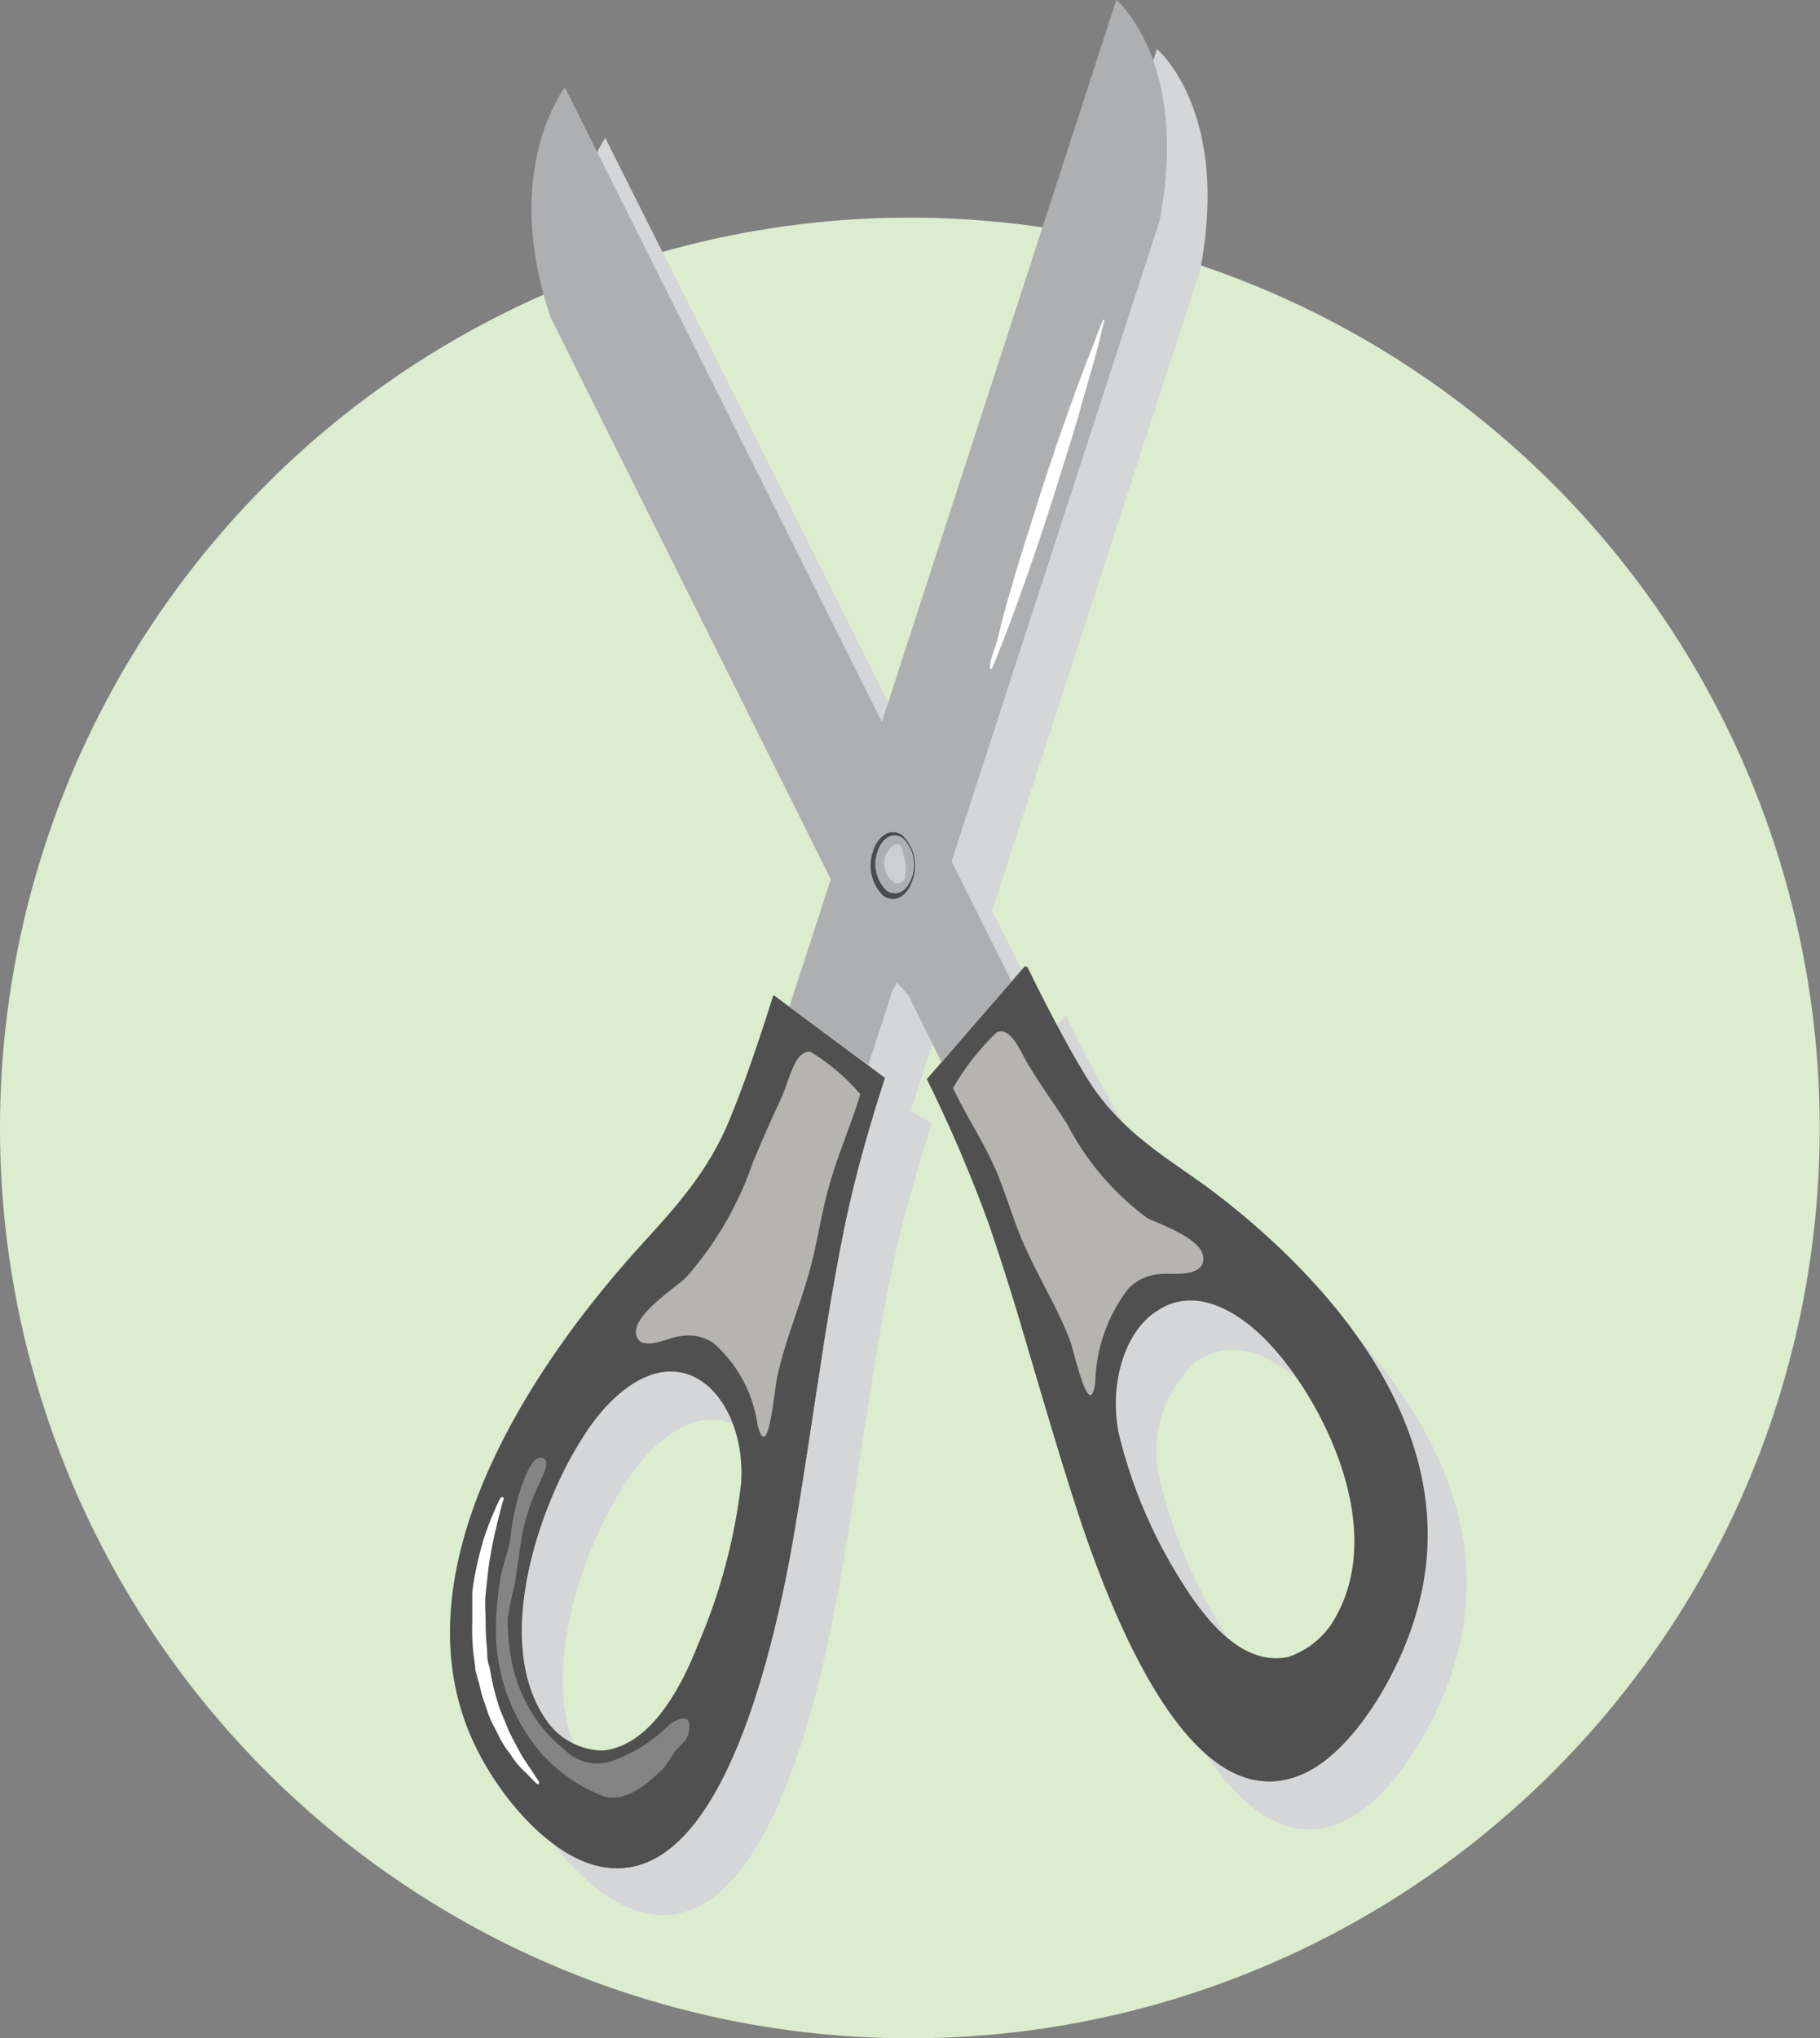 <svg xmlns="http://www.w3.org/2000/svg" viewBox="0 0 70.87 79.32"><rect x="0" y="0" width="70.87" height="79.32" fill="#808080" stroke="none"/><defs><style>.cls-1{isolation:isolate;}.cls-2{fill:#dbeccf;}.cls-3{fill:#d4d6d7;}.cls-4{fill:#515050;}.cls-5,.cls-6{fill:#adafb1;}.cls-6,.cls-8{opacity:0.3;}.cls-6{mix-blend-mode:multiply;}.cls-7{fill:#b5b4b0;}.cls-11,.cls-8,.cls-9{fill:#fff;}.cls-11,.cls-8{mix-blend-mode:soft-light;}.cls-10{fill:#4a4d4e;}.cls-11{opacity:0.4;}</style></defs><g class="cls-1"><g id="Layer_2" data-name="Layer 2"><g id="AW"><circle class="cls-2" cx="35.43" cy="43.89" r="35.43" transform="translate(-13.57 71.84) rotate(-80.78)"/><path class="cls-3" d="M48.49,48.09c-1.6-1.18-3.37-2.16-4.62-4.16-.73-1.19-1.56-2.77-2.37-4.42l-.53.6-2.34-4.66,8.1-24.93c1.2-6.21-1.68-8.61-1.68-8.61L35.92,30,23.55,5.33l0,0h0l0,.07,0,0-.06.09,0,0-.06.11,0,0h0c-.59,1-1.86,4-.3,8.53l11,21.87-1.61,5-.59-.44c-.59,1.85-1.21,3.65-1.78,5-1,2.33-2.59,3.8-4,5.42-3.3,3.79-8.93,11.68-6,18.43,1,2.29,3,4.53,4.81,5,4.46,1.2,6.65-7,7.6-12.09.12-.61.23-1.23.33-1.84,0-.2.07-.4.1-.61.07-.42.14-.83.2-1.25s.09-.53.13-.79l.12-.78.42-2.71c.23-1.49.48-3,.77-4.42.42-2.14,1-4.16,1.65-6.19L34,42.32l1.43,1,.94-2.89.19-.32.44.51,1.28,2.57,1.3-1.48L37.67,43.9a56.46,56.46,0,0,1,2.4,5.6c.47,1.37.9,2.76,1.32,4.16.29,1,.57,1.92.86,2.89a2.17,2.17,0,0,0,.07.24l.27.91c.11.35.21.7.32,1l.2.65.54,1.69c1.58,4.71,4.77,12.14,9,9.67,1.72-1,3.42-3.78,4.09-6.3C58.73,57,52.21,50.86,48.49,48.09Zm-18,11.45A22.48,22.48,0,0,1,28.71,66c-.8,2-2,3.82-3.65,4A2.71,2.71,0,0,1,23,69c-2.34-2.94-.43-8.46,1.2-11.05,1-1.66,2.62-3.12,4.18-2.59C29.65,55.74,30.57,57.48,30.44,59.54Zm16.2-6.61c1.47-1,3.2,0,4.43,1.34,1.92,2.07,4.5,6.93,2.56,10.51a3.29,3.29,0,0,1-1.89,1.62c-1.63.33-3.05-1.11-4.09-2.84a19.41,19.41,0,0,1-2.51-5.88A4.71,4.71,0,0,1,46.64,52.93Z"/><path class="cls-4" d="M42.07,59.17c1.58,4.71,4.77,12.14,9,9.67,1.72-1,3.42-3.78,4.09-6.31,2-7.47-4.52-13.59-8.24-16.35C45.31,45,43.54,44,42.29,42c-.73-1.18-1.57-2.77-2.37-4.41L36.09,42a55.47,55.47,0,0,1,2.4,5.6C39.79,51.37,40.81,55.36,42.07,59.17Zm1.49-3.4c-.39-2,.29-4,1.5-4.75,1.47-1,3.2,0,4.43,1.34,1.92,2.07,4.5,6.93,2.56,10.5a3.31,3.31,0,0,1-1.89,1.63c-1.63.33-3-1.11-4.09-2.84A19.17,19.17,0,0,1,43.56,55.77Z"/><path class="cls-4" d="M39.78,51.64l.13.18a18.14,18.14,0,0,1,2.46,4.74c.49,1.49.87,3,1.47,4.41a22.48,22.48,0,0,0,2.09,3.89,5.77,5.77,0,0,0,2.21,2.23,2.82,2.82,0,0,0,2.15.09c3.41-1.21,5.06-7,3.32-11.5a15.06,15.06,0,0,0-2-3.75,24.45,24.45,0,0,0-3-3.2c-2.18-1.89-4.63-3.21-6.63-5.55a20.25,20.25,0,0,1-2.78-4.68l.79-.9c.8,1.64,1.64,3.23,2.37,4.41,1.25,2,3,3,4.62,4.17,3.72,2.76,10.24,8.88,8.24,16.35-.67,2.53-2.37,5.3-4.09,6.31-4.22,2.47-7.41-5-9-9.67C41.25,56.7,40.53,54.16,39.78,51.64Z"/><path class="cls-5" d="M39.39,38.2,22,3.41s-2.52,3.18-.56,8.94L33.58,36.68l1.8,2.07,1.28,2.58Z"/><path class="cls-6" d="M34,37.15A4.54,4.54,0,0,1,36.07,39c.27.46.63,1.35,1.12,1.18.21-.08.39-.34.55-.54a4.49,4.49,0,0,0,.65-1,2.47,2.47,0,0,0-.45-2.11l-2.46-4.92q-2.5-5-5.08-10c-1.72-3.3-3.47-6.55-5.16-9.89C24,9.25,22.9,6.46,21.7,3.82c.16-.27.26-.41.26-.41L39.39,38.2l-2.73,3.13-1.28-2.58Z"/><path class="cls-7" d="M37.11,42.35c.54,1.13,1.23,2.15,1.73,3.33.4,1,.68,2,1.11,2.92.53,1.19,1.22,2.28,1.7,3.53.19.49.78,3.3,1,1.66a6.22,6.22,0,0,1,1.29-3.64,1.87,1.87,0,0,1,1.21-.56c.36-.07,1.48.15,1.68-.43.31-.89-1.79-1.54-2.18-1.77a10.66,10.66,0,0,1-3.09-3.63c-.48-.76-1-1.47-1.45-2.21-.36-.54-.7-1.6-1.29-1.38A9.69,9.69,0,0,0,37.11,42.35Z"/><path class="cls-4" d="M52.65,55.35c.18.58.48,1,.65,1.64a15.42,15.42,0,0,1,.34,1.53,8.29,8.29,0,0,1-1.12,5.4,7.62,7.62,0,0,1-2.05,2.26c-.8.61-1.71.17-2.5-.31a4,4,0,0,1-.55-.54c-.23-.19-.53-.22-.65-.64-.2-.72.45-.56.74-.43a5.12,5.12,0,0,0,2.37.73,2,2,0,0,0,1.76-.91,7.56,7.56,0,0,0,1.15-2,6.86,6.86,0,0,0,.46-2.34,8,8,0,0,0-.1-1.38c-.09-.46-.31-.83-.44-1.27s-.32-1.11-.48-1.66a6.91,6.91,0,0,0-.87-1.74c-.15-.25-.68-.86-.32-1s.75.52.93.81A8,8,0,0,1,52.65,55.35Z"/><path class="cls-4" d="M32.81,48.13c.42-2.13,1-4.16,1.65-6.18l-4.32-3.21c-.58,1.85-1.2,3.65-1.77,5-1,2.33-2.59,3.8-4,5.42-3.3,3.78-8.93,11.67-6,18.43,1,2.29,3,4.52,4.81,5,4.46,1.21,6.65-7,7.6-12.09C31.51,56.43,32,52.22,32.81,48.13Zm-5.68,16c-.8,2-2,3.83-3.65,4a2.7,2.7,0,0,1-2.07-1c-2.34-3-.43-8.47,1.2-11.05,1-1.67,2.62-3.12,4.18-2.59,1.28.43,2.2,2.17,2.07,4.22A22.31,22.31,0,0,1,27.13,64.12Z"/><path class="cls-4" d="M32.05,52.49l-.11.21a22,22,0,0,0-1.82,5.36c-.29,1.6-.47,3.2-.88,4.75a27.55,27.55,0,0,1-1.56,4.43,7.56,7.56,0,0,1-1.89,2.83,3.14,3.14,0,0,1-2.1.7c-3.51-.2-5.85-5.39-4.71-10.33a18,18,0,0,1,1.53-4.27,30.9,30.9,0,0,1,2.57-4c1.91-2.49,4.14-4.49,5.81-7.37A23.87,23.87,0,0,0,31,39.4l-.89-.66c-.58,1.85-1.2,3.65-1.77,5-1,2.33-2.59,3.8-4,5.42-3.3,3.78-8.93,11.67-6,18.43,1,2.29,3,4.52,4.81,5,4.46,1.21,6.65-7,7.6-12.09C31.24,57.88,31.62,55.17,32.05,52.49Z"/><path class="cls-5" d="M30.74,39.18,43.47,0s2.88,2.39,1.68,8.61L36.25,36l-1.5,2.55-.94,2.9Z"/><path class="cls-6" d="M35.91,36.59A5.68,5.68,0,0,0,34.1,39c-.21.53-.45,1.5-1,1.47a1.2,1.2,0,0,1-.61-.37,3.17,3.17,0,0,1-.76-.75c-.42-.68,0-1.51.18-2.2.6-1.85,1.2-3.69,1.79-5.54Q35.58,26,37.48,20.37c1.28-3.73,2.59-7.44,3.82-11.2,1-2.87,1.63-5.91,2.48-8.85A3,3,0,0,0,43.47,0L30.74,39.18l3.07,2.28.94-2.9Z"/><path class="cls-7" d="M33.5,42.59c-.39,1.28-.93,2.47-1.27,3.77-.28,1.06-.43,2.12-.73,3.19-.37,1.32-.91,2.59-1.23,4-.12.54-.35,3.47-.77,1.92a5.18,5.18,0,0,0-1.72-3.2A1.74,1.74,0,0,0,26.52,52c-.37,0-1.43.59-1.7.08-.42-.79,1.56-2,1.91-2.38a13.22,13.22,0,0,0,2.58-4.44c.37-.9.75-1.73,1.14-2.59.29-.64.49-1.78,1.1-1.74A8,8,0,0,1,33.5,42.59Z"/><path class="cls-8" d="M19.88,59.84c-.1.62-.34,1.16-.43,1.79s-.12,1.07-.14,1.61a7.41,7.41,0,0,0,1.77,5,6.29,6.29,0,0,0,2.3,1.62c.86.37,1.7-.32,2.42-1a7,7,0,0,0,.48-.69c.2-.26.48-.37.55-.82.11-.76-.51-.42-.78-.21a6,6,0,0,1-2.23,1.4A1.76,1.76,0,0,1,22,68.11a5.57,5.57,0,0,1-1.38-1.6,5.94,5.94,0,0,1-.75-2.16A8.91,8.91,0,0,1,19.77,63a12.79,12.79,0,0,1,.28-1.37c.09-.59.17-1.18.26-1.77a8.18,8.18,0,0,1,.63-2c.12-.29.56-1,.18-1.12s-.67.74-.8,1.07A9.29,9.29,0,0,0,19.88,59.84Z"/><path class="cls-9" d="M19.62,58.32s-.06.17-.14.49-.2.78-.31,1.33c-.05.28-.11.58-.15.9s-.07.66-.11,1,0,.72,0,1.09a10,10,0,0,0,.06,1.1c0,.19,0,.37.06.55s.07.35.11.53a8.92,8.92,0,0,0,.26,1,3.12,3.12,0,0,0,.17.46l.17.42a6.21,6.21,0,0,0,.36.73,6.12,6.12,0,0,0,.34.6l.29.43.25.38h0a.14.14,0,0,1,0,.11,0,0,0,0,1-.06,0s-.11-.1-.3-.3-.22-.21-.35-.35a3.16,3.16,0,0,1-.41-.54,3.62,3.62,0,0,1-.45-.71c-.07-.14-.14-.29-.22-.43a3.45,3.45,0,0,1-.2-.48l-.18-.53a2.76,2.76,0,0,1-.08-.27l-.07-.29L18.51,65c0-.2-.05-.41-.07-.61a8.44,8.44,0,0,1-.05-1.23c0-.2,0-.4,0-.6s0-.39,0-.58a10.62,10.62,0,0,1,.18-1.06c.07-.34.16-.64.23-.91a11.06,11.06,0,0,1,.48-1.27,3.67,3.67,0,0,1,.21-.44,0,0,0,0,1,0,0A.07.07,0,0,1,19.62,58.32Z"/><path class="cls-9" d="M43,12.48s-.06.23-.15.61-.24.94-.43,1.59-.39,1.41-.64,2.22-.51,1.65-.78,2.5-.55,1.69-.82,2.47-.53,1.51-.76,2.13-.43,1.12-.57,1.48-.23.55-.23.55,0,0-.07,0a.09.09,0,0,1,0-.09s0-.22.15-.61.25-.93.43-1.58.4-1.41.65-2.21.52-1.65.79-2.5.56-1.68.83-2.46.54-1.51.77-2.12.44-1.12.57-1.48.23-.55.23-.55,0,0,0,0A.06.06,0,0,1,43,12.48Z"/><path class="cls-10" d="M35.53,34.26c-.21.65-.72.91-1.15.59A1.65,1.65,0,0,1,34,33.12c.21-.65.73-.91,1.15-.6A1.65,1.65,0,0,1,35.53,34.26Z"/><path class="cls-5" d="M35.51,34.14c-.18.56-.63.79-1,.51a1.44,1.44,0,0,1-.34-1.51c.18-.56.63-.79,1-.51A1.44,1.44,0,0,1,35.51,34.14Z"/><path class="cls-11" d="M34.68,33a1,1,0,0,0-.24.44.91.91,0,0,0,.28.83.3.3,0,0,0,.53-.14,1.9,1.9,0,0,0-.09-.92c0-.14-.08-.33-.18-.36A.38.38,0,0,0,34.68,33Z"/></g></g></g></svg>